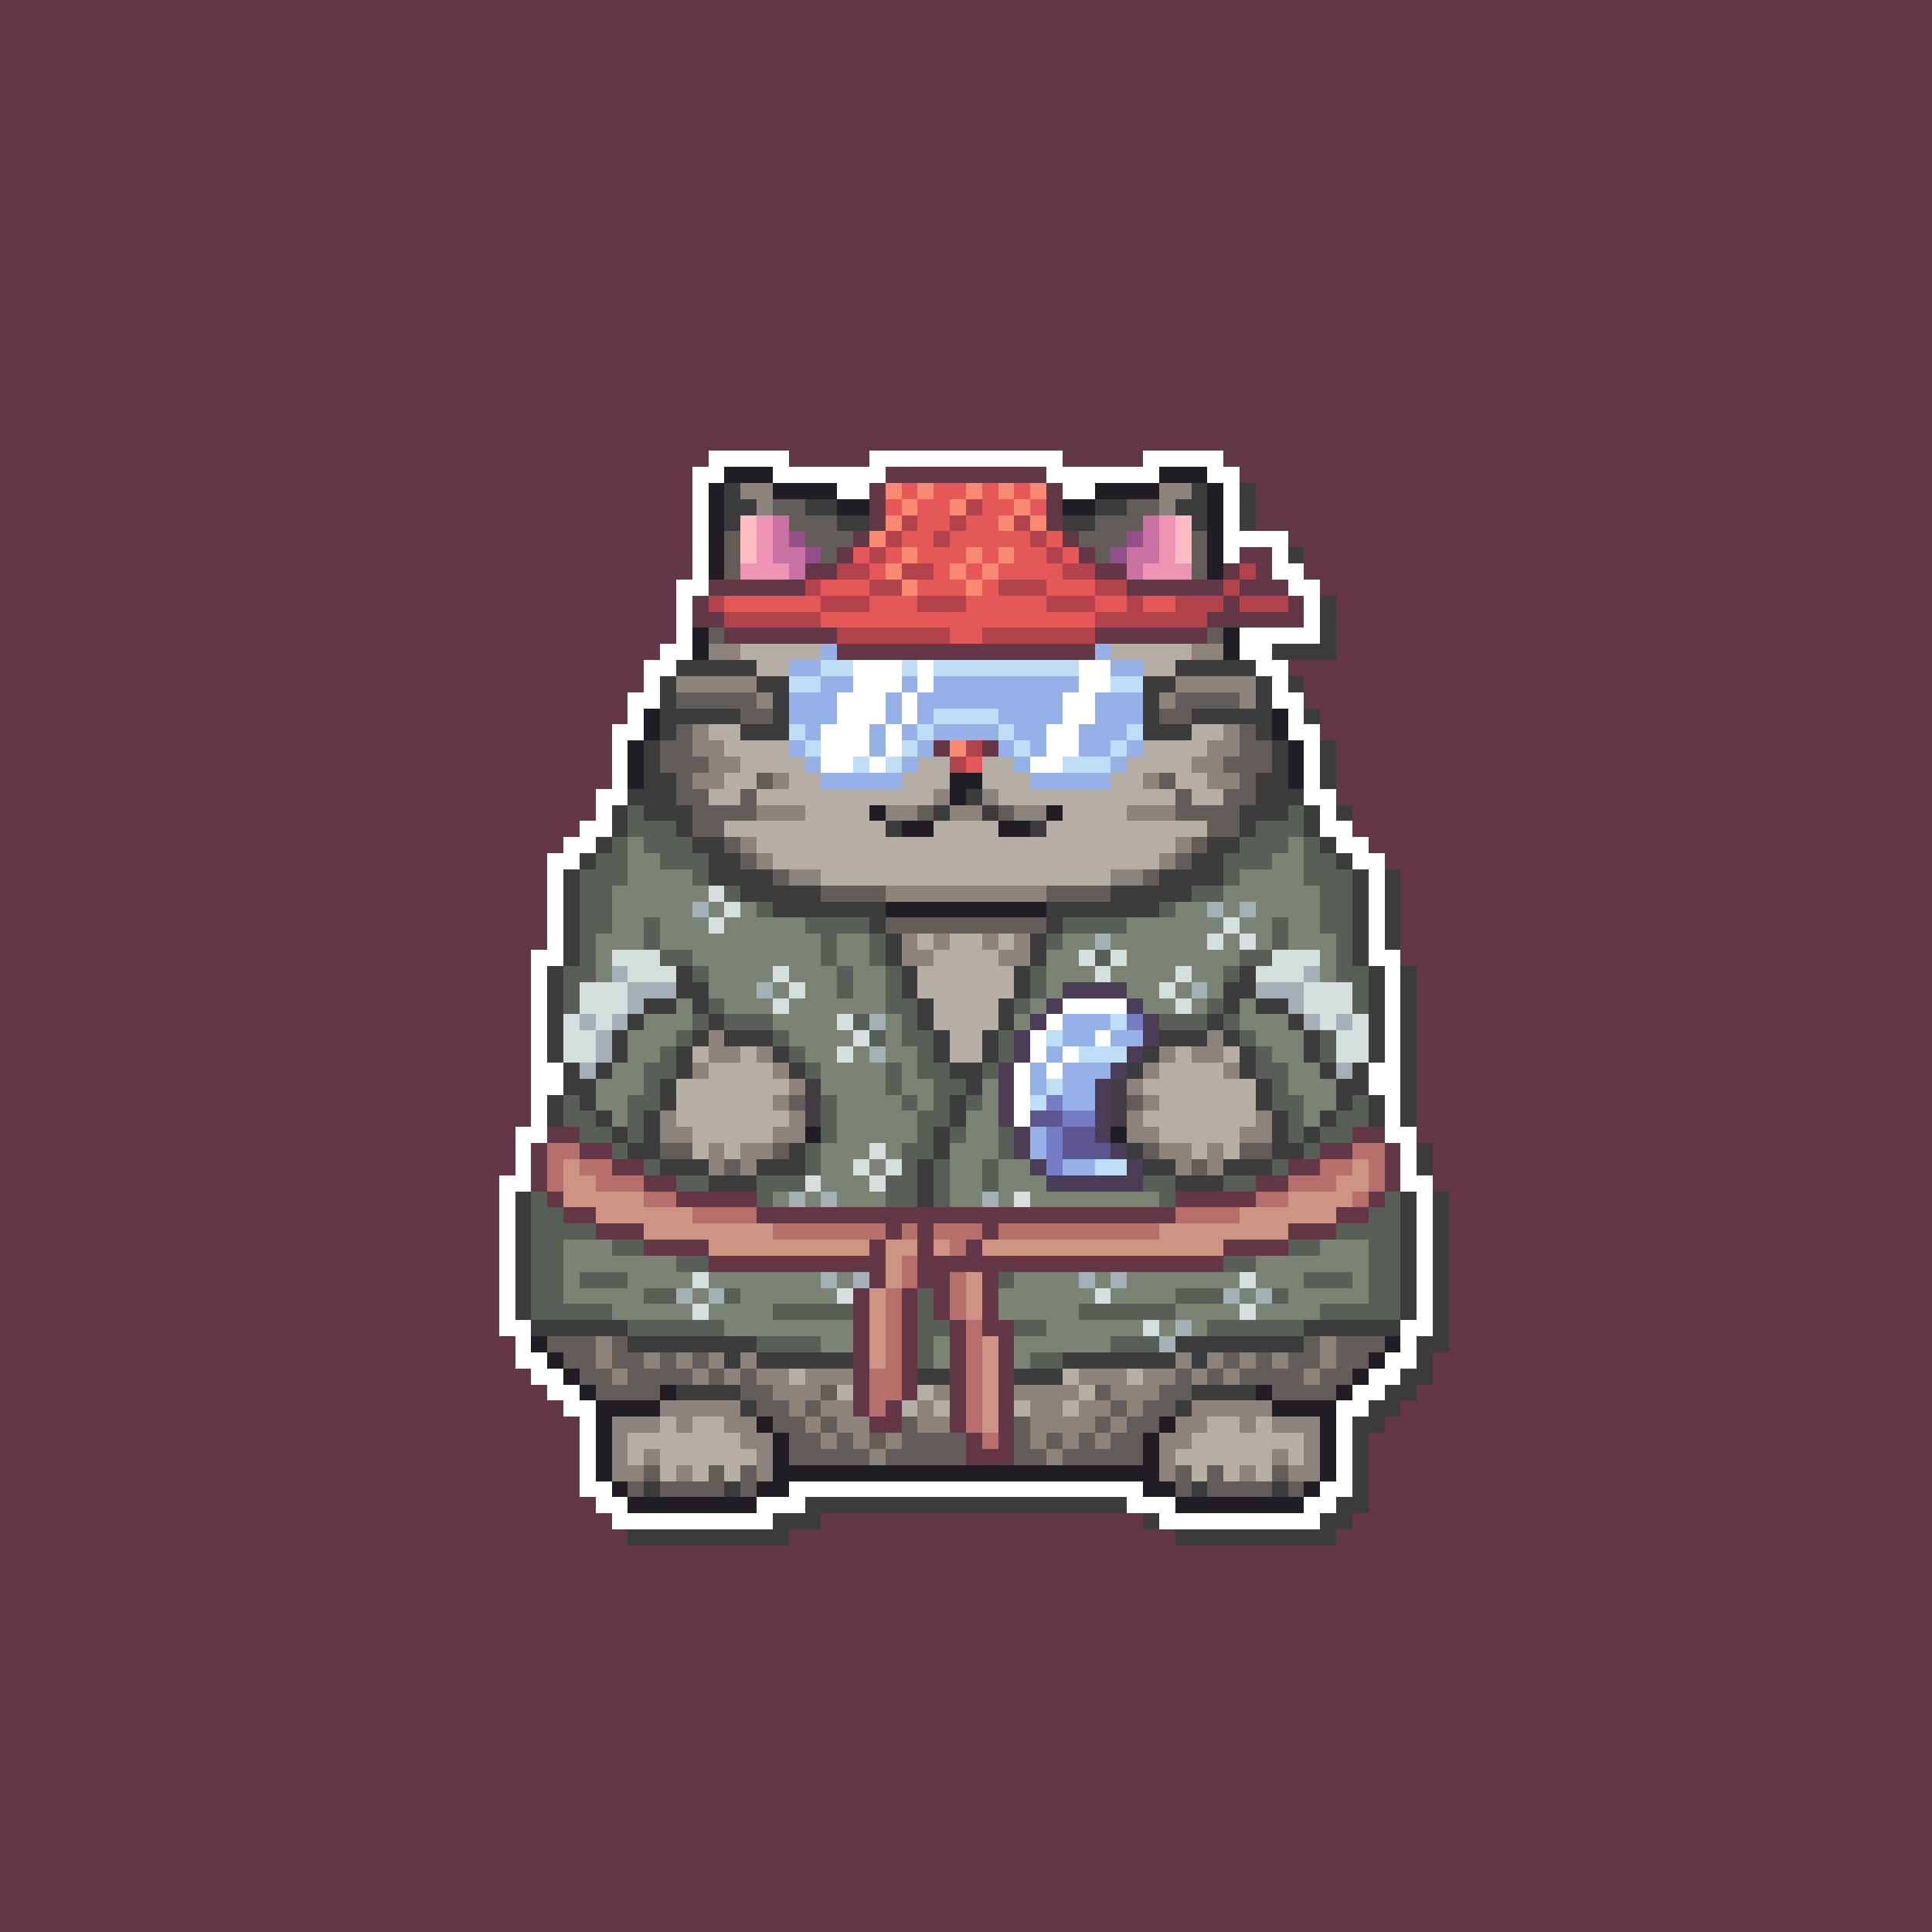 <svg xmlns="http://www.w3.org/2000/svg" shape-rendering="crispEdges" viewBox="0 -0.5 120 120" style="width:100%;height:100%;transform:translate3d(0,0,0);content-visibility:visible">
  <rect x="0" y="-0.5" width="120" height="120" fill="#333333" stroke="none"/>
  <path stroke="#643747" d="M0,0 h120 M0,1 h120 M0,2 h120 M0,3 h120 M0,4 h120 M0,5 h120 
    M0,6 h120 M0,7 h120 M0,8 h120 M0,9 h120 M0,10 h120 M0,11 h120 M0,12 h120 M0,13 h120 
    M0,14 h120 M0,15 h120 M0,16 h120 M0,17 h120 M0,18 h120 M0,19 h120 M0,20 h120 
    M0,21 h120 M0,22 h120 M0,23 h120 M0,24 h120 M0,25 h120 M0,26 h120 M0,27 h120 
    M0,28 h44 M49,28 h5 M66,28 h5 M76,28 h44 M0,29 h43 M55,29 h10 M77,29 h43 M0,30 h43 
    M54,30 h1 M65,30 h1 M78,30 h42 M0,31 h43 M54,31 h1 M65,31 h1 M78,31 h42 M0,32 h43 
    M54,32 h1 M65,32 h1 M78,32 h42 M0,33 h43 M53,33 h1 M66,33 h1 M80,33 h40 M0,34 h43 
    M52,34 h1 M67,34 h1 M77,34 h2 M81,34 h39 M0,35 h43 M50,35 h2 M68,35 h2 M76,35 h1 
    M78,35 h1 M81,35 h39 M0,36 h42 M44,36 h6 M70,36 h6 M77,36 h3 M82,36 h38 M0,37 h42 
    M43,37 h1 M76,37 h1 M80,37 h1 M83,37 h37 M0,38 h42 M43,38 h2 M75,38 h6 M83,38 h37 
    M0,39 h42 M45,39 h7 M68,39 h7 M83,39 h37 M0,40 h41 M52,40 h16 M83,40 h37 M0,41 h40 
    M80,41 h40 M0,42 h40 M81,42 h39 M0,43 h39 M81,43 h39 M0,44 h39 M82,44 h38 M0,45 h38 
    M82,45 h38 M0,46 h38 M58,46 h1 M61,46 h1 M83,46 h37 M0,47 h38 M83,47 h37 M0,48 h38 
    M83,48 h37 M0,49 h37 M83,49 h37 M0,50 h37 M84,50 h36 M0,51 h36 M84,51 h36 M0,52 h35 
    M85,52 h35 M0,53 h34 M86,53 h34 M0,54 h34 M87,54 h33 M0,55 h34 M87,55 h33 M0,56 h34 
    M87,56 h33 M0,57 h34 M87,57 h33 M0,58 h34 M87,58 h33 M0,59 h33 M87,59 h33 M0,60 h33 
    M88,60 h32 M0,61 h33 M88,61 h32 M0,62 h33 M88,62 h32 M0,63 h33 M88,63 h32 M0,64 h33 
    M88,64 h32 M0,65 h33 M88,65 h32 M0,66 h33 M88,66 h32 M0,67 h33 M88,67 h32 M0,68 h33 
    M88,68 h32 M0,69 h33 M88,69 h32 M0,70 h32 M34,70 h2 M84,70 h2 M88,70 h32 M0,71 h32 
    M33,71 h1 M36,71 h2 M82,71 h2 M86,71 h1 M89,71 h31 M0,72 h32 M33,72 h1 M38,72 h2 
    M80,72 h2 M86,72 h1 M89,72 h31 M0,73 h31 M33,73 h1 M40,73 h2 M78,73 h2 M86,73 h1 
    M89,73 h31 M0,74 h31 M34,74 h1 M42,74 h5 M73,74 h5 M85,74 h1 M90,74 h30 M0,75 h31 
    M35,75 h2 M47,75 h26 M83,75 h2 M90,75 h30 M0,76 h31 M37,76 h3 M55,76 h1 M57,76 h1 
    M61,76 h1 M80,76 h3 M90,76 h30 M0,77 h31 M40,77 h4 M54,77 h1 M57,77 h1 M60,77 h1 
    M76,77 h4 M90,77 h30 M0,78 h31 M44,78 h11 M57,78 h19 M90,78 h30 M0,79 h31 M54,79 h1 
    M57,79 h2 M61,79 h1 M90,79 h30 M0,80 h31 M53,80 h1 M56,80 h1 M58,80 h1 M61,80 h1 
    M90,80 h30 M0,81 h31 M53,81 h1 M56,81 h1 M58,81 h1 M61,81 h1 M90,81 h30 M0,82 h31 
    M53,82 h1 M56,82 h1 M59,82 h1 M61,82 h2 M90,82 h30 M0,83 h32 M53,83 h1 M56,83 h1 
    M59,83 h1 M62,83 h1 M90,83 h30 M0,84 h32 M53,84 h1 M56,84 h1 M59,84 h1 M62,84 h1 
    M89,84 h31 M0,85 h33 M53,85 h1 M56,85 h1 M59,85 h1 M62,85 h1 M89,85 h31 M0,86 h34 
    M53,86 h1 M56,86 h1 M59,86 h1 M62,86 h1 M88,86 h32 M0,87 h35 M53,87 h1 M55,87 h1 
    M59,87 h1 M62,87 h1 M87,87 h33 M0,88 h36 M54,88 h2 M59,88 h1 M62,88 h1 M86,88 h34 
    M0,89 h36 M60,89 h1 M62,89 h1 M85,89 h35 M0,90 h36 M60,90 h3 M85,90 h35 M0,91 h36 
    M85,91 h35 M0,92 h36 M85,92 h35 M0,93 h37 M85,93 h35 M0,94 h38 M51,94 h20 M84,94 h36 
    M0,95 h39 M49,95 h24 M83,95 h37 M0,96 h120 M0,97 h120 M0,98 h120 M0,99 h120 
    M0,100 h120 M0,101 h120 M0,102 h120 M0,103 h120 M0,104 h120 M0,105 h120 M0,106 h120 
    M0,107 h120 M0,108 h120 M0,109 h120 M0,110 h120 M0,111 h120 M0,112 h120 M0,113 h120 
    M0,114 h120 M0,115 h120 M0,116 h120 M0,117 h120 M0,118 h120 M0,119 h120"/>
  <path stroke="#ffffff" d="M44,28 h5 M54,28 h12 M71,28 h5 M43,29 h2 M48,29 h7 
    M65,29 h7 M75,29 h2 M43,30 h1 M52,30 h2 M66,30 h2 M76,30 h1 M43,31 h1 M76,31 h1 
    M43,32 h1 M76,32 h1 M43,33 h1 M76,33 h4 M43,34 h1 M76,34 h1 M79,34 h1 M43,35 h1 
    M79,35 h2 M42,36 h2 M80,36 h2 M42,37 h1 M81,37 h1 M42,38 h1 M81,38 h1 M42,39 h1 
    M77,39 h5 M41,40 h2 M77,40 h2 M40,41 h2 M53,41 h3 M57,41 h1 M67,41 h2 M78,41 h2 
    M40,42 h1 M53,42 h3 M57,42 h1 M67,42 h2 M79,42 h1 M39,43 h2 M52,43 h3 M56,43 h1 
    M66,43 h2 M79,43 h2 M39,44 h1 M52,44 h3 M56,44 h1 M66,44 h2 M80,44 h1 M38,45 h2 
    M51,45 h3 M55,45 h1 M65,45 h2 M80,45 h2 M38,46 h1 M51,46 h3 M55,46 h1 M65,46 h2 
    M81,46 h1 M38,47 h1 M51,47 h2 M54,47 h1 M64,47 h2 M81,47 h1 M38,48 h1 M81,48 h1 
    M37,49 h2 M81,49 h2 M37,50 h1 M82,50 h1 M36,51 h2 M82,51 h2 M35,52 h2 M83,52 h2 
    M34,53 h2 M84,53 h2 M34,54 h1 M85,54 h1 M34,55 h1 M85,55 h1 M34,56 h1 M85,56 h1 
    M34,57 h1 M85,57 h1 M34,58 h1 M85,58 h1 M33,59 h2 M85,59 h2 M33,60 h1 M86,60 h1 
    M33,61 h1 M86,61 h1 M33,62 h1 M66,62 h4 M86,62 h1 M33,63 h1 M65,63 h1 M86,63 h1 
    M33,64 h1 M64,64 h1 M68,64 h1 M86,64 h1 M33,65 h1 M64,65 h1 M66,65 h1 M86,65 h1 
    M33,66 h2 M63,66 h1 M65,66 h1 M85,66 h2 M33,67 h2 M63,67 h1 M85,67 h2 M33,68 h1 
    M63,68 h1 M86,68 h1 M33,69 h1 M63,69 h1 M86,69 h1 M32,70 h2 M86,70 h2 M32,71 h1 
    M87,71 h1 M32,72 h1 M87,72 h1 M31,73 h2 M87,73 h2 M31,74 h1 M88,74 h1 M31,75 h1 
    M88,75 h1 M31,76 h1 M88,76 h1 M31,77 h1 M88,77 h1 M31,78 h1 M88,78 h1 M31,79 h1 
    M88,79 h1 M31,80 h1 M88,80 h1 M31,81 h1 M88,81 h1 M31,82 h2 M87,82 h2 M32,83 h1 
    M87,83 h1 M32,84 h2 M86,84 h2 M33,85 h2 M85,85 h2 M34,86 h2 M84,86 h2 M35,87 h2 
    M83,87 h2 M36,88 h1 M83,88 h1 M36,89 h1 M83,89 h1 M36,90 h1 M83,90 h1 M36,91 h1 
    M83,91 h1 M36,92 h2 M49,92 h22 M82,92 h2 M37,93 h2 M47,93 h3 M70,93 h3 M81,93 h2 
    M38,94 h10 M72,94 h10"/>
  <path stroke="#211d25" d="M45,29 h3 M72,29 h3 M44,30 h1 M48,30 h4 M68,30 h4 M75,30 h1 
    M44,31 h1 M52,31 h2 M66,31 h2 M75,31 h1 M44,32 h1 M75,32 h1 M44,33 h1 M75,33 h1 
    M44,34 h1 M75,34 h1 M44,35 h1 M75,35 h1 M43,39 h1 M76,39 h1 M43,40 h1 M76,40 h1 
    M40,44 h1 M79,44 h1 M40,45 h1 M79,45 h1 M39,46 h1 M80,46 h1 M39,47 h1 M80,47 h1 
    M39,48 h1 M59,48 h2 M80,48 h1 M59,49 h1 M54,50 h1 M65,50 h1 M56,51 h2 M62,51 h2 
    M55,56 h10 M50,70 h1 M69,70 h1 M33,83 h1 M86,83 h1 M34,84 h1 M85,84 h1 M35,85 h1 
    M84,85 h1 M36,86 h1 M41,86 h1 M78,86 h1 M83,86 h1 M37,87 h4 M79,87 h4 M37,88 h1 
    M47,88 h1 M72,88 h1 M82,88 h1 M37,89 h1 M48,89 h1 M71,89 h1 M82,89 h1 M37,90 h1 
    M48,90 h1 M71,90 h1 M82,90 h1 M37,91 h1 M48,91 h24 M82,91 h1 M38,92 h1 M47,92 h2 
    M71,92 h2 M81,92 h1 M39,93 h8 M73,93 h8"/>
  <path stroke="#3c3c3c" d="M45,30 h1 M74,30 h1 M77,30 h1 M45,31 h2 M50,31 h2 M68,31 h2 
    M73,31 h2 M77,31 h1 M45,32 h1 M52,32 h2 M66,32 h2 M74,32 h1 M77,32 h1 M80,34 h1 
    M82,37 h1 M82,38 h1 M82,39 h1 M79,40 h4 M42,41 h5 M73,41 h5 M41,42 h1 M47,42 h2 
    M71,42 h2 M78,42 h1 M80,42 h1 M41,43 h1 M48,43 h1 M71,43 h1 M78,43 h1 M41,44 h5 
    M48,44 h1 M71,44 h1 M74,44 h5 M81,44 h1 M41,45 h1 M46,45 h3 M71,45 h3 M78,45 h1 
    M40,46 h1 M79,46 h1 M82,46 h1 M40,47 h1 M79,47 h1 M82,47 h1 M40,48 h2 M78,48 h2 
    M82,48 h1 M39,49 h3 M60,49 h1 M78,49 h3 M38,50 h1 M40,50 h3 M58,50 h1 M61,50 h1 
    M77,50 h3 M81,50 h1 M83,50 h1 M38,51 h1 M42,51 h1 M55,51 h1 M64,51 h1 M77,51 h1 
    M81,51 h1 M37,52 h1 M43,52 h2 M75,52 h2 M82,52 h1 M36,53 h1 M44,53 h2 M74,53 h2 
    M83,53 h1 M35,54 h1 M44,54 h4 M72,54 h4 M84,54 h1 M86,54 h1 M35,55 h1 M46,55 h5 
    M69,55 h5 M84,55 h1 M86,55 h1 M35,56 h1 M48,56 h7 M65,56 h7 M84,56 h1 M86,56 h1 
    M35,57 h1 M54,57 h1 M65,57 h1 M84,57 h1 M86,57 h1 M35,58 h1 M55,58 h1 M64,58 h1 
    M84,58 h1 M86,58 h1 M35,59 h1 M55,59 h1 M64,59 h1 M84,59 h1 M34,60 h1 M42,60 h1 
    M56,60 h1 M63,60 h1 M77,60 h1 M85,60 h1 M87,60 h1 M34,61 h1 M42,61 h2 M56,61 h1 
    M63,61 h1 M76,61 h2 M85,61 h1 M87,61 h1 M34,62 h1 M40,62 h2 M43,62 h1 M57,62 h1 
    M62,62 h1 M76,62 h1 M78,62 h2 M85,62 h1 M87,62 h1 M34,63 h1 M39,63 h1 M44,63 h1 
    M57,63 h1 M62,63 h1 M75,63 h1 M80,63 h1 M85,63 h1 M87,63 h1 M34,64 h1 M38,64 h1 
    M43,64 h1 M45,64 h3 M58,64 h1 M61,64 h1 M72,64 h3 M76,64 h1 M81,64 h1 M85,64 h1 
    M87,64 h1 M34,65 h1 M38,65 h1 M42,65 h1 M48,65 h1 M58,65 h1 M61,65 h1 M71,65 h1 
    M77,65 h1 M81,65 h1 M85,65 h1 M87,65 h1 M35,66 h1 M37,66 h1 M42,66 h1 M49,66 h1 
    M59,66 h2 M70,66 h1 M77,66 h1 M82,66 h1 M84,66 h1 M87,66 h1 M35,67 h2 M41,67 h1 
    M60,67 h1 M78,67 h1 M83,67 h2 M87,67 h1 M34,68 h1 M36,68 h1 M41,68 h1 M59,68 h1 
    M78,68 h1 M83,68 h1 M85,68 h1 M87,68 h1 M34,69 h1 M37,69 h1 M40,69 h1 M59,69 h1 
    M79,69 h1 M82,69 h1 M85,69 h1 M87,69 h1 M38,70 h1 M40,70 h1 M58,70 h1 M79,70 h1 
    M81,70 h1 M39,71 h2 M49,71 h1 M58,71 h1 M70,71 h1 M79,71 h2 M88,71 h1 M41,72 h3 
    M47,72 h3 M57,72 h1 M71,72 h2 M76,72 h3 M88,72 h1 M44,73 h3 M57,73 h1 M73,73 h3 
    M32,74 h1 M57,74 h1 M87,74 h1 M89,74 h1 M32,75 h1 M87,75 h1 M89,75 h1 M32,76 h1 
    M87,76 h1 M89,76 h1 M32,77 h1 M87,77 h1 M89,77 h1 M32,78 h1 M87,78 h1 M89,78 h1 
    M32,79 h1 M87,79 h1 M89,79 h1 M32,80 h1 M87,80 h1 M89,80 h1 M32,81 h1 M87,81 h1 
    M89,81 h1 M33,82 h6 M81,82 h6 M89,82 h1 M39,83 h8 M73,83 h8 M88,83 h2 M45,84 h1 
    M47,84 h6 M66,84 h7 M74,84 h1 M88,84 h1 M57,85 h2 M63,85 h3 M87,85 h2 M42,86 h4 
    M74,86 h4 M86,86 h2 M46,87 h1 M73,87 h1 M85,87 h2 M84,88 h2 M84,89 h1 M84,90 h1 
    M84,91 h1 M40,92 h1 M45,92 h1 M74,92 h1 M79,92 h1 M84,92 h1 M50,93 h20 M83,93 h2 
    M48,94 h3 M71,94 h1 M82,94 h2 M39,95 h10 M73,95 h10"/>
  <path stroke="#8d837d" d="M46,30 h2 M72,30 h2 M47,31 h1 M72,31 h1 M44,40 h2 M74,40 h2 
    M42,42 h5 M73,42 h5 M47,43 h1 M72,43 h1 M77,43 h1 M43,45 h1 M76,45 h1 M43,46 h2 
    M75,46 h2 M44,47 h2 M74,47 h2 M43,48 h2 M48,48 h1 M71,48 h1 M75,48 h2 M58,49 h1 
    M61,49 h1 M47,50 h3 M55,50 h2 M59,50 h2 M63,50 h2 M70,50 h3 M46,52 h1 M73,52 h1 
    M47,53 h1 M72,53 h1 M49,54 h2 M69,54 h2 M55,55 h10 M56,58 h1 M58,58 h1 M61,58 h1 
    M63,58 h1 M56,59 h2 M62,59 h2 M44,64 h1 M75,64 h1 M44,65 h2 M47,65 h1 M72,65 h1 
    M74,65 h2 M43,66 h1 M48,66 h1 M71,66 h1 M76,66 h1 M49,67 h1 M70,67 h1 M48,68 h1 
    M71,68 h1 M41,69 h1 M49,69 h1 M70,69 h1 M78,69 h1 M41,70 h2 M48,70 h2 M70,70 h2 
    M77,70 h2 M44,71 h1 M46,71 h2 M72,71 h2 M75,71 h1 M44,72 h1 M46,72 h1 M73,72 h1 
    M75,72 h1 M37,83 h1 M82,83 h1 M37,84 h1 M40,84 h1 M42,84 h1 M44,84 h1 M46,84 h1 
    M73,84 h1 M75,84 h1 M77,84 h1 M79,84 h1 M82,84 h1 M38,85 h1 M43,85 h1 M45,85 h1 
    M47,85 h2 M50,85 h3 M67,85 h3 M71,85 h2 M74,85 h1 M76,85 h1 M81,85 h1 M48,86 h3 
    M58,86 h1 M63,86 h4 M69,86 h3 M41,87 h5 M49,87 h1 M51,87 h2 M57,87 h1 M64,87 h2 
    M67,87 h2 M70,87 h1 M74,87 h5 M38,88 h3 M42,88 h1 M45,88 h2 M50,88 h1 M52,88 h2 
    M57,88 h2 M64,88 h4 M69,88 h1 M73,88 h2 M77,88 h1 M79,88 h3 M38,89 h1 M46,89 h2 
    M51,89 h1 M53,89 h1 M55,89 h1 M64,89 h1 M66,89 h1 M68,89 h1 M72,89 h2 M81,89 h1 
    M38,90 h1 M40,90 h1 M47,90 h1 M54,90 h1 M65,90 h1 M72,90 h1 M79,90 h1 M81,90 h1 
    M38,91 h2 M42,91 h1 M47,91 h1 M72,91 h1 M77,91 h1 M80,91 h2"/>
  <path stroke="#fa8971" d="M55,30 h1 M57,30 h1 M60,30 h1 M62,30 h1 M64,30 h1 M56,31 h1 
    M59,31 h1 M63,31 h1 M55,32 h1 M62,32 h1 M64,32 h1 M54,33 h1 M56,34 h1 M60,34 h1 
    M62,34 h1 M55,35 h1 M59,35 h1 M61,35 h1 M56,36 h1 M60,36 h1 M59,46 h1"/>
  <path stroke="#e55858" d="M56,30 h1 M58,30 h2 M61,30 h1 M63,30 h1 M55,31 h1 M57,31 h2 
    M61,31 h2 M64,31 h1 M57,32 h2 M60,32 h2 M56,33 h2 M59,33 h5 M65,33 h1 M53,34 h1 
    M55,34 h1 M57,34 h3 M61,34 h1 M63,34 h2 M66,34 h1 M54,35 h1 M58,35 h1 M60,35 h1 
    M62,35 h4 M51,36 h3 M57,36 h3 M61,36 h1 M65,36 h3 M45,37 h6 M54,37 h3 M60,37 h5 
    M68,37 h2 M71,37 h2 M51,38 h17 M59,39 h2 M60,47 h1"/>
  <path stroke="#635d5a" d="M48,31 h2 M70,31 h2 M49,32 h3 M68,32 h3 M45,33 h1 M50,33 h3 
    M67,33 h3 M74,33 h1 M45,34 h1 M51,34 h1 M68,34 h1 M74,34 h1 M45,35 h1 M74,35 h1 
    M44,39 h1 M75,39 h1 M42,43 h5 M73,43 h4 M46,44 h2 M72,44 h2 M42,45 h1 M77,45 h1 
    M41,46 h2 M77,46 h2 M41,47 h3 M76,47 h3 M42,48 h1 M47,48 h1 M72,48 h1 M77,48 h1 
    M42,49 h2 M46,49 h1 M73,49 h1 M76,49 h2 M43,50 h4 M57,50 h1 M62,50 h1 M73,50 h4 
    M43,51 h2 M75,51 h2 M45,52 h1 M74,52 h1 M46,53 h1 M73,53 h1 M48,54 h1 M71,54 h1 
    M51,55 h4 M65,55 h4 M55,57 h10 M49,68 h1 M70,68 h1 M41,71 h2 M48,71 h1 M71,71 h1 
    M77,71 h2 M45,72 h1 M74,72 h1 M34,83 h3 M38,83 h1 M81,83 h1 M83,83 h3 M35,84 h2 
    M38,84 h2 M41,84 h1 M43,84 h1 M76,84 h1 M78,84 h1 M80,84 h2 M83,84 h2 M36,85 h2 
    M39,85 h4 M44,85 h1 M46,85 h1 M73,85 h1 M75,85 h1 M77,85 h4 M82,85 h2 M37,86 h4 
    M46,86 h2 M51,86 h1 M68,86 h1 M72,86 h2 M79,86 h4 M47,87 h2 M50,87 h1 M69,87 h1 
    M71,87 h2 M48,88 h2 M51,88 h1 M56,88 h1 M63,88 h1 M68,88 h1 M70,88 h2 M49,89 h2 
    M52,89 h1 M54,89 h1 M56,89 h4 M63,89 h1 M65,89 h1 M67,89 h1 M69,89 h2 M49,90 h5 
    M55,90 h5 M63,90 h2 M66,90 h5 M40,91 h1 M44,91 h1 M46,91 h1 M73,91 h1 M75,91 h1 
    M79,91 h1 M39,92 h1 M41,92 h4 M46,92 h1 M73,92 h1 M75,92 h4 M80,92 h1"/>
  <path stroke="#b2434d" d="M60,31 h1 M56,32 h1 M59,32 h1 M63,32 h1 M55,33 h1 M58,33 h1 
    M64,33 h1 M54,34 h1 M65,34 h1 M52,35 h2 M56,35 h2 M66,35 h2 M77,35 h1 M50,36 h1 
    M54,36 h2 M62,36 h3 M68,36 h2 M76,36 h1 M44,37 h1 M51,37 h3 M57,37 h3 M65,37 h3 
    M70,37 h1 M73,37 h3 M77,37 h3 M45,38 h6 M68,38 h7 M52,39 h7 M61,39 h7 M60,46 h1 
    M59,47 h1"/>
  <path stroke="#ffbdc1" d="M46,32 h1 M73,32 h1 M46,33 h1 M73,33 h1 M46,34 h1 M73,34 h1"/>
  <path stroke="#ef93b5" d="M47,32 h1 M72,32 h1 M47,33 h1 M72,33 h1 M47,34 h1 M72,34 h1 
    M46,35 h3 M71,35 h3"/>
  <path stroke="#c971a2" d="M48,32 h1 M71,32 h1 M48,33 h1 M71,33 h1 M48,34 h2 M70,34 h2 
    M49,35 h1 M70,35 h1"/>
  <path stroke="#944e89" d="M49,33 h1 M70,33 h1 M50,34 h1 M69,34 h1"/>
  <path stroke="#b4aea4" d="M46,40 h5 M69,40 h5 M47,41 h2 M71,41 h2 M44,45 h2 M74,45 h2 
    M45,46 h4 M71,46 h4 M46,47 h4 M57,47 h2 M61,47 h2 M70,47 h4 M45,48 h2 M49,48 h2 
    M56,48 h3 M61,48 h3 M69,48 h2 M73,48 h2 M44,49 h2 M47,49 h11 M62,49 h11 M74,49 h2 
    M50,50 h4 M66,50 h4 M45,51 h10 M58,51 h4 M65,51 h10 M47,52 h26 M48,53 h24 M51,54 h18 
    M57,58 h1 M59,58 h2 M62,58 h1 M58,59 h4 M57,60 h6 M57,61 h6 M58,62 h4 M58,63 h4 
    M59,64 h2 M43,65 h1 M46,65 h1 M59,65 h2 M73,65 h1 M76,65 h1 M44,66 h4 M72,66 h4 
    M42,67 h7 M71,67 h7 M42,68 h6 M72,68 h6 M42,69 h7 M71,69 h7 M43,70 h5 M72,70 h5 
    M43,71 h1 M45,71 h1 M74,71 h1 M76,71 h1 M49,85 h1 M66,85 h1 M70,85 h1 M52,86 h1 
    M57,86 h1 M67,86 h1 M56,87 h1 M58,87 h1 M63,87 h1 M66,87 h1 M41,88 h1 M43,88 h2 
    M75,88 h2 M78,88 h1 M39,89 h7 M74,89 h7 M39,90 h1 M41,90 h6 M73,90 h6 M80,90 h1 
    M41,91 h1 M43,91 h1 M45,91 h1 M74,91 h1 M76,91 h1 M78,91 h1"/>
  <path stroke="#96b1e7" d="M51,40 h1 M68,40 h1 M49,41 h2 M69,41 h2 M51,42 h2 M56,42 h1 
    M58,42 h9 M49,43 h3 M55,43 h1 M57,43 h9 M68,43 h3 M49,44 h3 M55,44 h1 M57,44 h1 
    M62,44 h4 M68,44 h3 M50,45 h1 M54,45 h1 M56,45 h1 M58,45 h4 M63,45 h2 M67,45 h3 
    M49,46 h1 M54,46 h1 M57,46 h1 M62,46 h1 M64,46 h1 M67,46 h2 M70,46 h1 M50,47 h1 
    M56,47 h1 M63,47 h1 M69,47 h1 M51,48 h5 M64,48 h5 M66,63 h3 M66,64 h2 M69,64 h2 
    M65,65 h1 M64,66 h1 M66,66 h3 M64,67 h1 M66,67 h2 M66,68 h2 M64,70 h1 M64,71 h1 
    M66,72 h2"/>
  <path stroke="#bedef6" d="M51,41 h2 M56,41 h1 M58,41 h9 M49,42 h2 M69,42 h2 M58,44 h4 
    M49,45 h1 M57,45 h1 M62,45 h1 M70,45 h1 M50,46 h1 M56,46 h1 M63,46 h1 M69,46 h1 
    M53,47 h1 M55,47 h1 M66,47 h3 M69,63 h1 M65,64 h1 M67,65 h3 M65,67 h1 M64,68 h1 
    M68,72 h2"/>
  <path stroke="#585f57" d="M39,50 h1 M80,50 h1 M39,51 h3 M78,51 h3 M38,52 h1 M40,52 h3 
    M77,52 h3 M81,52 h1 M37,53 h2 M41,53 h3 M76,53 h3 M81,53 h2 M36,54 h3 M43,54 h1 
    M76,54 h1 M81,54 h3 M36,55 h2 M45,55 h1 M74,55 h2 M82,55 h2 M36,56 h2 M47,56 h1 
    M72,56 h1 M82,56 h2 M36,57 h2 M40,57 h1 M50,57 h4 M66,57 h4 M79,57 h1 M82,57 h2 
    M36,58 h1 M40,58 h1 M51,58 h1 M54,58 h1 M65,58 h1 M79,58 h1 M83,58 h1 M36,59 h1 
    M41,59 h2 M51,59 h1 M54,59 h1 M68,59 h1 M77,59 h2 M83,59 h1 M35,60 h2 M43,60 h1 
    M52,60 h1 M55,60 h1 M64,60 h1 M76,60 h1 M83,60 h2 M35,61 h1 M52,61 h1 M55,61 h1 
    M64,61 h1 M84,61 h1 M35,62 h1 M44,62 h1 M55,62 h2 M63,62 h1 M75,62 h1 M84,62 h1 
    M43,63 h1 M45,63 h3 M53,63 h1 M56,63 h1 M72,63 h3 M76,63 h1 M42,64 h1 M48,64 h1 
    M54,64 h1 M56,64 h2 M62,64 h1 M77,64 h1 M82,64 h1 M41,65 h1 M49,65 h1 M57,65 h1 
    M62,65 h1 M78,65 h1 M82,65 h1 M40,66 h2 M50,66 h1 M55,66 h1 M57,66 h2 M61,66 h1 
    M78,66 h2 M40,67 h1 M55,67 h1 M58,67 h2 M79,67 h1 M35,68 h1 M39,68 h2 M51,68 h1 
    M56,68 h1 M58,68 h1 M60,68 h1 M79,68 h2 M84,68 h1 M35,69 h2 M39,69 h1 M51,69 h1 
    M57,69 h2 M80,69 h1 M83,69 h2 M36,70 h2 M39,70 h1 M51,70 h1 M57,70 h1 M59,70 h1 
    M62,70 h1 M80,70 h1 M82,70 h2 M38,71 h1 M50,71 h1 M56,71 h2 M62,71 h1 M81,71 h1 
    M40,72 h1 M50,72 h1 M56,72 h1 M58,72 h1 M61,72 h1 M79,72 h1 M42,73 h2 M47,73 h3 
    M55,73 h2 M58,73 h1 M61,73 h1 M71,73 h2 M76,73 h2 M33,74 h1 M47,74 h1 M55,74 h2 
    M58,74 h1 M72,74 h1 M86,74 h1 M33,75 h2 M85,75 h2 M33,76 h4 M83,76 h4 M33,77 h2 
    M38,77 h2 M80,77 h2 M85,77 h2 M33,78 h2 M42,78 h2 M76,78 h2 M85,78 h2 M33,79 h2 
    M36,79 h3 M62,79 h1 M81,79 h3 M85,79 h2 M33,80 h2 M40,80 h2 M45,80 h1 M57,80 h1 
    M73,80 h3 M79,80 h1 M85,80 h2 M33,81 h5 M48,81 h5 M57,81 h1 M67,81 h6 M82,81 h5 
    M39,82 h6 M57,82 h2 M63,82 h2 M75,82 h6 M47,83 h4 M57,83 h1 M69,83 h3 M57,84 h1 
    M64,84 h2"/>
  <path stroke="#7b8375" d="M39,52 h1 M80,52 h1 M39,53 h2 M79,53 h2 M39,54 h4 M77,54 h4 
    M38,55 h6 M76,55 h6 M38,56 h5 M44,56 h1 M46,56 h1 M73,56 h2 M76,56 h1 M78,56 h4 
    M38,57 h2 M41,57 h3 M45,57 h5 M70,57 h6 M77,57 h2 M80,57 h2 M37,58 h3 M41,58 h10 
    M52,58 h2 M66,58 h2 M69,58 h6 M76,58 h1 M78,58 h1 M80,58 h3 M37,59 h1 M43,59 h8 
    M52,59 h2 M65,59 h2 M70,59 h7 M82,59 h1 M37,60 h1 M44,60 h4 M49,60 h3 M53,60 h2 
    M65,60 h3 M69,60 h4 M74,60 h2 M82,60 h1 M44,61 h3 M48,61 h1 M50,61 h2 M53,61 h2 
    M65,61 h1 M70,61 h2 M73,61 h1 M75,61 h1 M42,62 h1 M45,62 h3 M49,62 h6 M64,62 h1 
    M71,62 h2 M74,62 h1 M77,62 h1 M40,63 h3 M48,63 h4 M55,63 h1 M63,63 h1 M77,63 h3 
    M39,64 h3 M49,64 h4 M55,64 h1 M78,64 h3 M39,65 h2 M50,65 h2 M53,65 h1 M55,65 h2 
    M79,65 h2 M38,66 h2 M51,66 h4 M56,66 h1 M80,66 h2 M37,67 h3 M51,67 h4 M56,67 h2 
    M61,67 h1 M80,67 h3 M37,68 h2 M52,68 h4 M57,68 h1 M61,68 h1 M81,68 h2 M38,69 h1 
    M52,69 h5 M60,69 h2 M81,69 h1 M52,70 h5 M60,70 h2 M51,71 h3 M55,71 h1 M59,71 h3 
    M51,72 h2 M54,72 h1 M59,72 h2 M62,72 h2 M51,73 h3 M59,73 h2 M62,73 h3 M48,74 h1 
    M50,74 h1 M52,74 h3 M59,74 h2 M62,74 h1 M64,74 h8 M35,77 h3 M82,77 h3 M35,78 h7 
    M78,78 h7 M35,79 h1 M39,79 h4 M44,79 h7 M52,79 h1 M63,79 h4 M68,79 h1 M70,79 h7 
    M78,79 h3 M84,79 h1 M35,80 h5 M43,80 h1 M46,80 h6 M62,80 h6 M69,80 h4 M77,80 h1 
    M80,80 h5 M38,81 h5 M44,81 h4 M62,81 h5 M73,81 h4 M78,81 h4 M45,82 h8 M65,82 h6 
    M72,82 h1 M74,82 h1 M51,83 h2 M58,83 h1 M63,83 h6 M58,84 h1 M63,84 h1"/>
  <path stroke="#d6dede" d="M44,55 h1 M45,56 h1 M44,57 h1 M76,57 h1 M75,58 h1 M77,58 h1 
    M38,59 h3 M67,59 h1 M69,59 h1 M79,59 h3 M39,60 h3 M48,60 h1 M68,60 h1 M73,60 h1 
    M78,60 h3 M36,61 h3 M49,61 h1 M72,61 h1 M81,61 h3 M36,62 h3 M48,62 h1 M73,62 h1 
    M81,62 h3 M35,63 h1 M37,63 h1 M52,63 h1 M82,63 h1 M84,63 h1 M35,64 h2 M53,64 h1 
    M83,64 h2 M35,65 h2 M52,65 h1 M83,65 h2 M54,71 h1 M53,72 h1 M55,72 h1 M50,73 h1 
    M54,73 h1 M63,74 h1 M43,79 h1 M77,79 h1 M52,80 h1 M68,80 h1 M43,81 h1 M77,81 h1 
    M71,82 h1"/>
  <path stroke="#a5b0b6" d="M43,56 h1 M75,56 h1 M77,56 h1 M68,58 h1 M38,60 h1 M81,60 h1 
    M39,61 h3 M47,61 h1 M74,61 h1 M78,61 h3 M39,62 h1 M80,62 h1 M36,63 h1 M38,63 h1 
    M54,63 h1 M81,63 h1 M83,63 h1 M37,64 h1 M37,65 h1 M54,65 h1 M36,66 h1 M83,66 h1 
    M49,74 h1 M51,74 h1 M61,74 h1 M51,79 h1 M53,79 h1 M67,79 h1 M69,79 h1 M42,80 h1 
    M44,80 h1 M76,80 h1 M78,80 h1 M73,82 h1 M72,83 h1"/>
  <path stroke="#4c3d57" d="M66,61 h4 M65,62 h1 M70,62 h1 M64,63 h1 M71,63 h1 M63,64 h1 
    M71,64 h1 M63,65 h1 M70,65 h1 M62,66 h1 M69,66 h1 M62,67 h1 M68,67 h1 M62,68 h1 
    M68,68 h1 M62,69 h1 M68,69 h1 M63,70 h1 M68,70 h1 M63,71 h1 M69,71 h1 M64,72 h1 
    M70,72 h1 M65,73 h6"/>
  <path stroke="#777dc4" d="M70,63 h1 M65,68 h1 M66,69 h2 M65,70 h1 M65,71 h1 M65,72 h1"/>
  <path stroke="#413d42" d="M50,67 h1 M69,67 h1 M50,68 h1 M69,68 h1 M50,69 h1 M69,69 h1"/>
  <path stroke="#5d558f" d="M64,69 h2 M66,70 h2 M66,71 h3"/>
  <path stroke="#b76f6b" d="M34,71 h2 M84,71 h2 M34,72 h1 M36,72 h2 M82,72 h2 M85,72 h1 
    M34,73 h1 M37,73 h3 M80,73 h3 M85,73 h1 M40,74 h2 M78,74 h2 M84,74 h1 M43,75 h4 
    M73,75 h4 M48,76 h7 M56,76 h1 M58,76 h3 M62,76 h10 M59,77 h1 M56,78 h1 M56,79 h1 
    M59,79 h1 M55,80 h1 M59,80 h1 M55,81 h1 M59,81 h1 M55,82 h1 M60,82 h1 M55,83 h1 
    M60,83 h1 M55,84 h1 M60,84 h1 M54,85 h2 M60,85 h1 M54,86 h2 M60,86 h1 M54,87 h1 
    M60,87 h1 M60,88 h1 M61,89 h1"/>
  <path stroke="#cd9383" d="M35,72 h1 M84,72 h1 M35,73 h2 M83,73 h2 M35,74 h5 M80,74 h4 
    M37,75 h6 M77,75 h6 M40,76 h8 M72,76 h8 M44,77 h10 M55,77 h2 M58,77 h1 M61,77 h15 
    M55,78 h1 M55,79 h1 M60,79 h1 M54,80 h1 M60,80 h1 M54,81 h1 M60,81 h1 M54,82 h1 
    M54,83 h1 M61,83 h1 M54,84 h1 M61,84 h1 M61,85 h1 M61,86 h1 M61,87 h1 M61,88 h1"/>
</svg>
